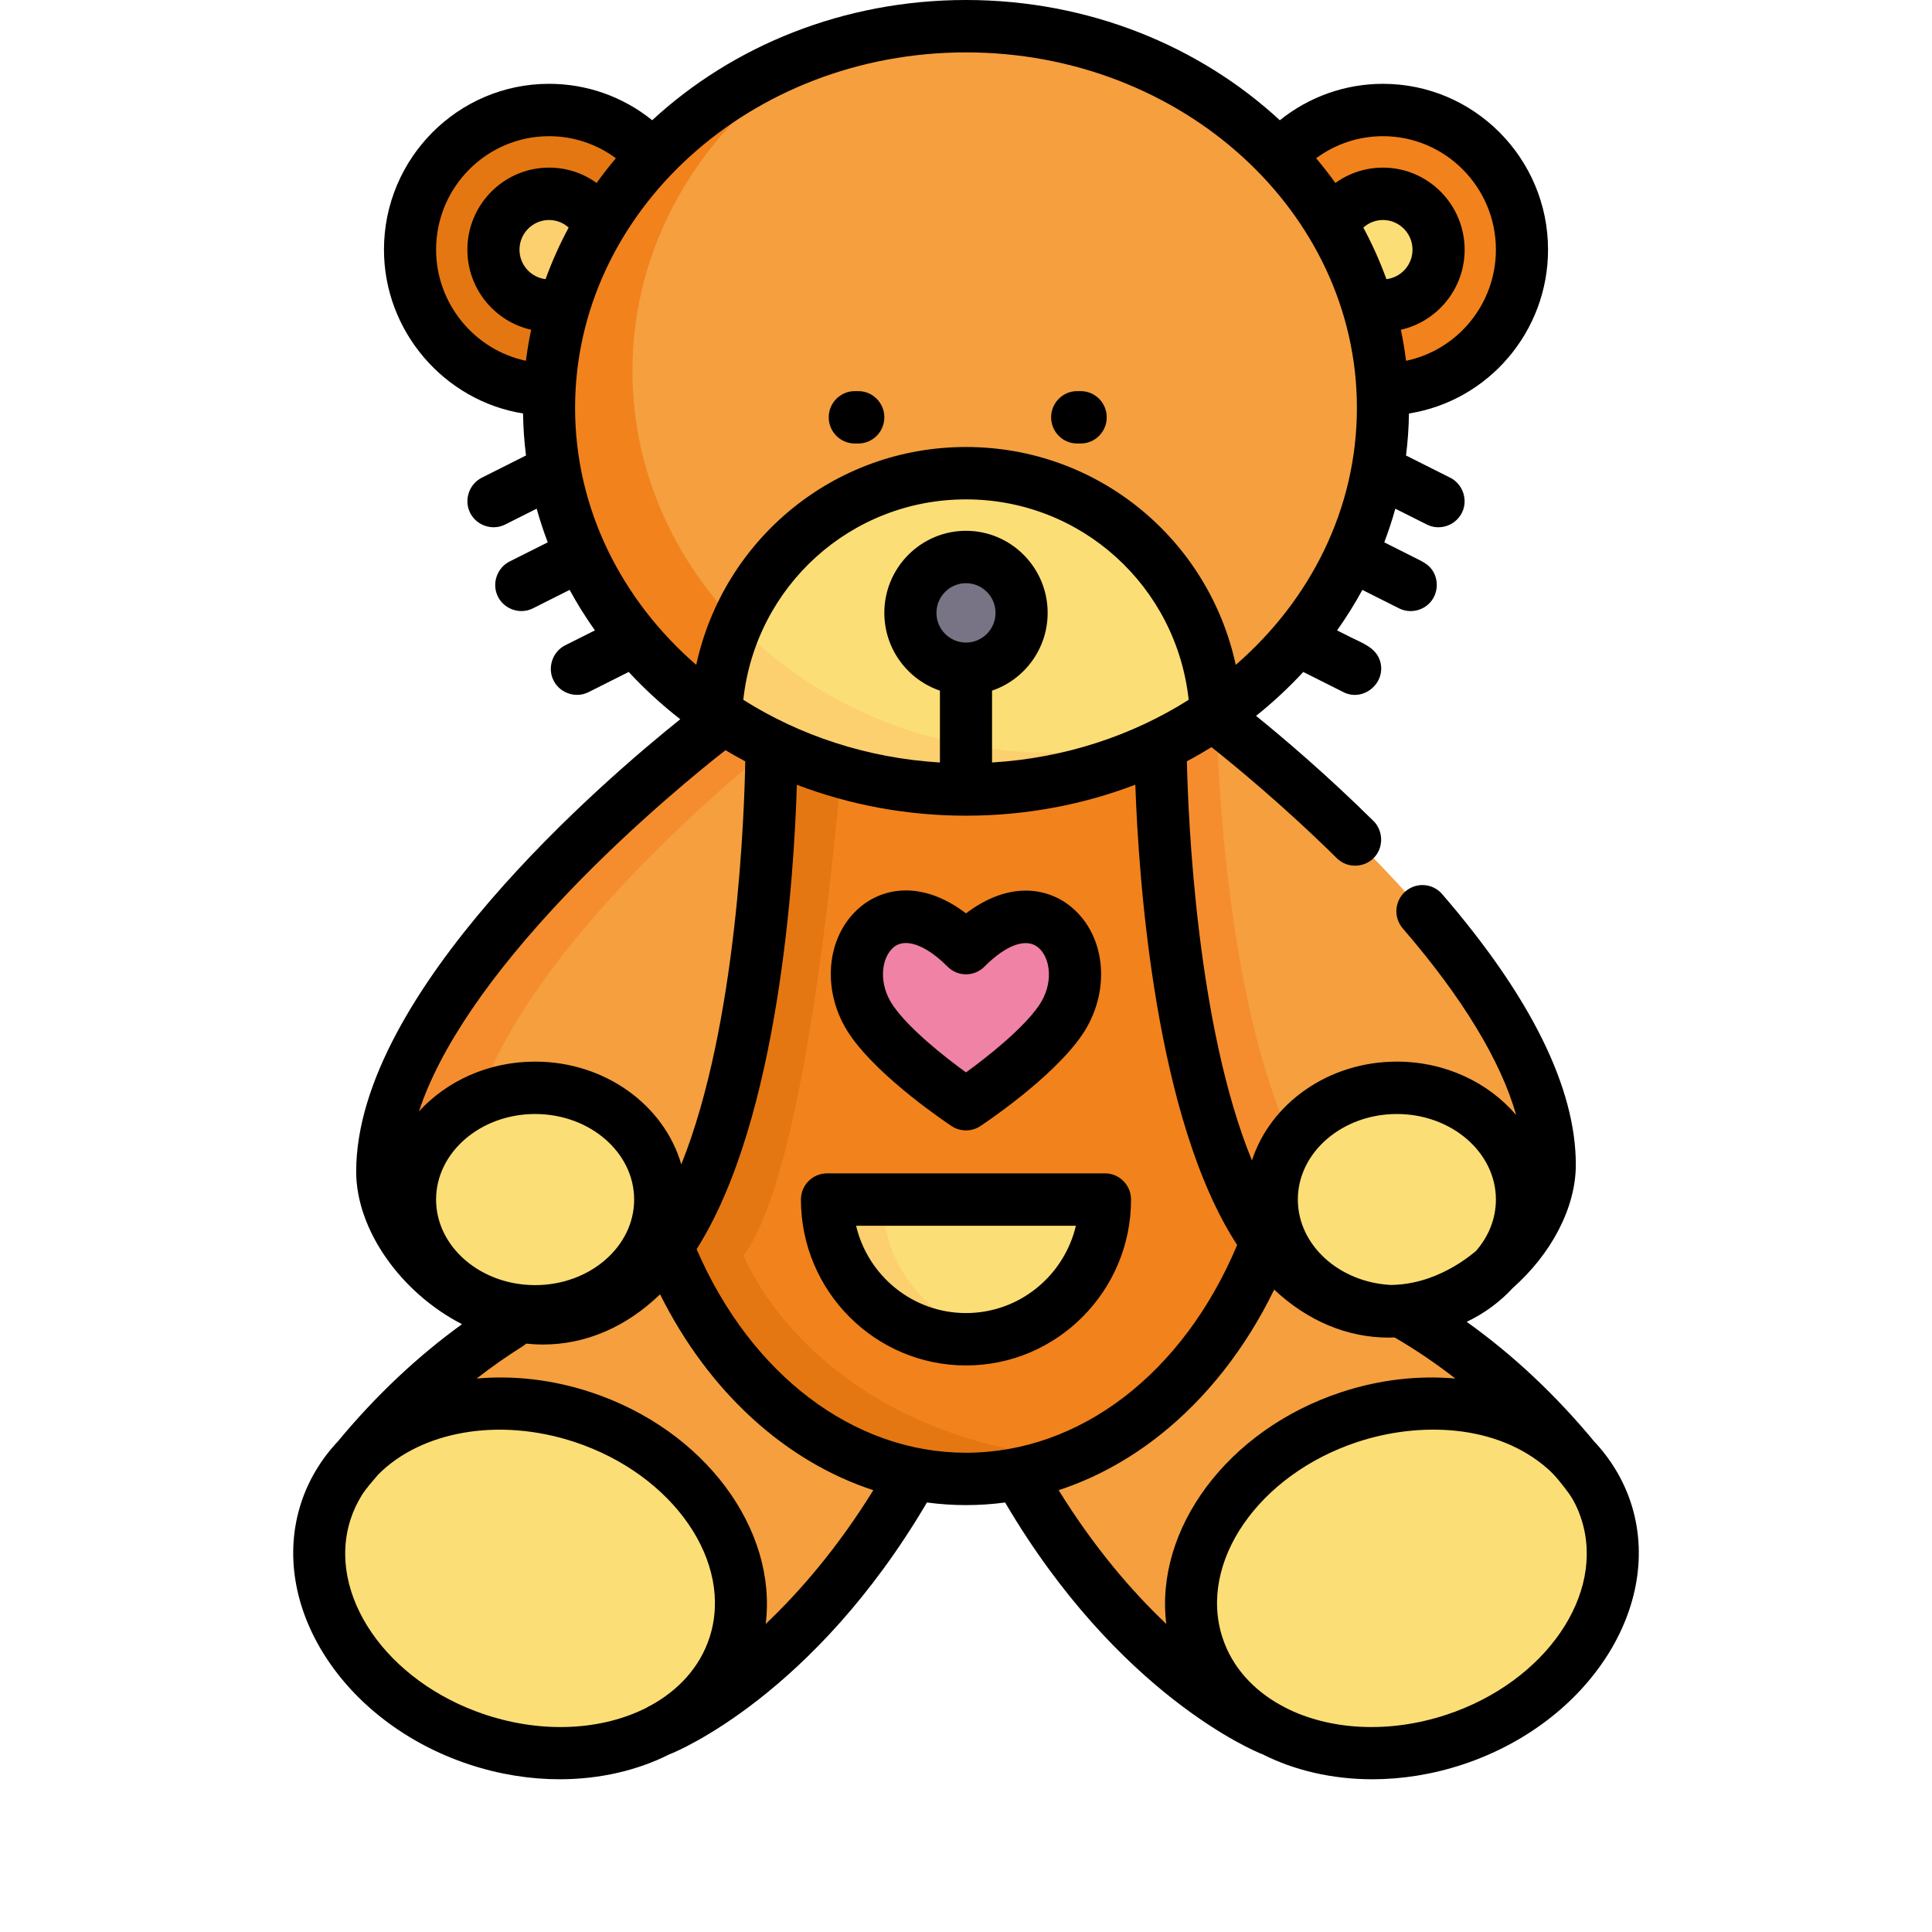 <?xml version="1.0" encoding="UTF-8" standalone="no"?>
<!-- Generator: Adobe Illustrator 19.0.0, SVG Export Plug-In . SVG Version: 6.00 Build 0)  -->

<svg
   xmlns:dc="http://purl.org/dc/elements/1.1/"
   xmlns:cc="http://creativecommons.org/ns#"
   xmlns:rdf="http://www.w3.org/1999/02/22-rdf-syntax-ns#"
   xmlns:svg="http://www.w3.org/2000/svg"
   xmlns="http://www.w3.org/2000/svg"
   xmlns:sodipodi="http://sodipodi.sourceforge.net/DTD/sodipodi-0.dtd"
   xmlns:inkscape="http://www.inkscape.org/namespaces/inkscape"
   version="1.1"
   id="Layer_1"
   x="0px"
   y="0px"
   viewBox="0 0 512.001 512.001"
   style="enable-background:new 0 0 512.001 512.001;"
   xml:space="preserve"
   inkscape:version="0.91 r13725"
   sodipodi:docname="marker-activity-playpark.svg"><defs
     id="defs95" /><sodipodi:namedview
     pagecolor="#ffffff"
     bordercolor="#666666"
     borderopacity="1"
     objecttolerance="10"
     gridtolerance="10"
     guidetolerance="10"
     inkscape:pageopacity="0"
     inkscape:pageshadow="2"
     inkscape:window-width="1920"
     inkscape:window-height="1017"
     id="namedview93"
     showgrid="false"
     inkscape:zoom="0.92187324"
     inkscape:cx="286.60924"
     inkscape:cy="139.68249"
     inkscape:window-x="1912"
     inkscape:window-y="-8"
     inkscape:window-maximized="1"
     inkscape:current-layer="Layer_1" /><g
     id="g8163"
     transform="matrix(1,0,0,1.005,16.269,0)"><path
       inkscape:connector-curvature="0"
       id="path3"
       d="m 320.526,456.046 c 0,0 -36.594,-14.493 -66.061,-66.061 l 58.935,-58.935 c 0,0 49.112,3.684 91.902,58.935 l -84.776,66.061 z"
       style="fill:#f59f3f" /><ellipse
       id="ellipse5"
       ry="56.954"
       rx="44.749"
       cy="207.04"
       cx="-506.519"
       style="fill:#fcde76"
       transform="matrix(-0.313,-0.95,0.95,-0.313,0,0)" /><path
       inkscape:connector-curvature="0"
       id="path7"
       d="m 158.935,456.046 c 0,0 36.594,-14.493 66.061,-66.061 l -58.935,-58.936 c 0,0 -49.112,3.684 -91.902,58.935 l 84.776,66.062 z"
       style="fill:#f59f3f" /><ellipse
       id="ellipse9"
       ry="56.954"
       rx="44.749"
       cy="-248.273"
       cx="356.396"
       style="fill:#fcde76"
       transform="matrix(-0.313,0.95,-0.95,-0.313,0,0)" /><ellipse
       id="ellipse11"
       ry="110.504"
       rx="88.403"
       cy="279.481"
       cx="239.727"
       style="fill:#f2821c" /><path
       inkscape:connector-curvature="0"
       id="path13"
       d="m 266.949,384.639 c -68.449,-7.245 -86.154,-53.59 -86.154,-53.59 16.816,-22.422 25.102,-113.085 28.102,-155.159 -33.62,15.642 -57.57,56.117 -57.57,103.591 0,61.03 39.579,110.504 88.403,110.504 9.498,0 18.645,-1.88 27.219,-5.346 z"
       style="fill:#e57712" /><circle
       id="circle15"
       r="36.835"
       cy="65.841"
       cx="350.231"
       style="fill:#f2821c" /><circle
       id="circle17"
       r="14.733"
       cy="65.841"
       cx="350.231"
       style="fill:#fcde76" /><circle
       id="circle19"
       r="36.835"
       cy="65.841"
       cx="129.224"
       style="fill:#e57712" /><circle
       id="circle21"
       r="14.733"
       cy="65.841"
       cx="129.224"
       style="fill:#fccf6f" /><path
       inkscape:connector-curvature="0"
       id="path23"
       d="m 306.032,189.252 c 0,0 88.403,66.302 88.403,117.87 0,26.561 -44.201,58.935 -73.669,22.101 -29.468,-36.834 -29.468,-132.604 -29.468,-132.604 l 14.734,-7.368 z"
       style="fill:#f59f3f" /><path
       inkscape:connector-curvature="0"
       id="path25"
       d="m 335.5,316.316 c -25.183,-31.478 -28.844,-105.989 -29.376,-126.994 -0.055,-0.041 -0.091,-0.069 -0.091,-0.069 l -14.733,7.367 c 0,0 0,95.769 29.468,132.604 21.986,27.482 52.168,16.437 66.081,-1.974 -15.227,8.661 -35.435,8.958 -51.348,-10.934 z"
       style="fill:#f58d2f" /><path
       inkscape:connector-curvature="0"
       id="path27"
       d="m 173.428,191.079 c 0,0 -88.403,66.302 -88.403,117.87 0,26.561 44.201,58.935 73.669,22.101 29.468,-36.834 29.468,-132.604 29.468,-132.604 l -14.734,-7.368 z"
       style="fill:#f59f3f" /><path
       inkscape:connector-curvature="0"
       id="path29"
       d="m 107.126,308.949 c 0,-41.659 57.685,-92.926 79.856,-111.093 l -13.554,-6.777 c 0,0 -88.403,66.302 -88.403,117.87 0,20.903 27.377,45.398 53.403,36.934 -17.406,-5.322 -31.302,-22.041 -31.302,-36.934 z"
       style="fill:#f58d2f" /><ellipse
       id="ellipse31"
       ry="100.641"
       rx="110.504"
       cy="107.547"
       cx="239.727"
       style="fill:#f59f3f" /><path
       inkscape:connector-curvature="0"
       id="path33"
       d="m 261.831,198.445 c -61.03,0 -110.504,-45.058 -110.504,-100.639 0,-35.888 20.63,-67.383 51.675,-85.2 -42.973,13.789 -73.775,51.085 -73.775,94.939 0,55.582 49.474,100.639 110.504,100.639 21.624,0 41.792,-5.661 58.828,-15.438 -11.493,3.687 -23.851,5.699 -36.728,5.699 z"
       style="fill:#f2821c" /><path
       inkscape:connector-curvature="0"
       id="path35"
       d="m 239.731,208.184 c 24.844,0 47.771,-7.468 66.226,-20.071 -1.552,-35.24 -30.604,-63.336 -66.226,-63.336 -35.622,0 -64.675,28.096 -66.226,63.336 18.454,12.604 41.382,20.071 66.226,20.071 z"
       style="fill:#fcde76" /><path
       inkscape:connector-curvature="0"
       id="path37"
       d="m 179.026,164.439 c -3.207,7.3 -5.152,15.28 -5.522,23.675 18.456,12.604 41.383,20.071 66.226,20.071 21.623,0 41.791,-5.661 58.827,-15.438 -11.491,3.687 -23.85,5.7 -36.726,5.7 -32.968,-9.2e-4 -62.559,-13.155 -82.805,-34.008 z"
       style="fill:#fccf6f" /><circle
       id="circle39"
       r="14.733"
       cy="161.611"
       cx="239.727"
       style="fill:#787485" /><path
       inkscape:connector-curvature="0"
       id="path41"
       d="m 239.731,250.013 c -20.949,-20.949 -36.473,2.49 -25.01,19.065 7.202,10.415 25.01,22.101 25.01,22.101 0,0 17.808,-11.686 25.01,-22.101 11.462,-16.574 -4.176,-39.899 -25.01,-19.065 z"
       style="fill:#f082a6" /><path
       inkscape:connector-curvature="0"
       id="path43"
       d="m 239.731,353.15 c 20.343,0 36.835,-16.492 36.835,-36.835 l -73.669,0 c 0,20.343 16.49,36.835 36.835,36.835 z"
       style="fill:#fcde76" /><path
       inkscape:connector-curvature="0"
       id="path45"
       d="m 217.63,316.316 -14.733,0 c 0,20.343 16.492,36.835 36.835,36.835 2.523,0 4.986,-0.255 7.367,-0.739 -16.814,-3.413 -29.468,-18.276 -29.468,-36.096 z"
       style="fill:#fccf6f" /><g
       transform="matrix(0.916,0,0,0.916,5.137,0)"
       id="g47"><ellipse
         id="ellipse49"
         ry="32.157"
         rx="36.176"
         cy="345.182"
         cx="131.391"
         style="fill:#fcde76" /><ellipse
         id="ellipse51"
         ry="32.157"
         rx="36.176"
         cy="345.182"
         cx="380.606"
         style="fill:#fcde76" /></g><path
       inkscape:connector-curvature="0"
       id="path53"
       d="m 415.904,396.205 c -1.984,-6.015 -5.347,-11.512 -9.701,-16.105 -10.275,-12.333 -21.582,-22.89 -33.779,-31.542 4.695,-2.231 8.846,-5.277 12.219,-8.938 10.071,-8.856 16.698,-21.012 16.698,-32.497 0,-20.267 -11.92,-44.276 -35.431,-71.362 -2.502,-2.88 -6.865,-3.188 -9.743,-0.689 -2.88,2.5 -3.189,6.862 -0.689,9.744 15.816,18.221 26.004,34.956 30.057,49.207 -7.336,-8.56 -18.776,-14.082 -31.619,-14.082 -18.141,0 -33.494,11.01 -38.406,26.055 -14.624,-35.446 -16.894,-89.947 -17.243,-105.254 2.221,-1.175 4.394,-2.418 6.521,-3.72 5.676,4.467 18.959,15.263 33.236,29.3 2.873,2.826 7.682,2.536 10.214,-0.586 2.21,-2.724 1.967,-6.807 -0.531,-9.264 -12.563,-12.351 -24.211,-22.149 -31.104,-27.705 4.483,-3.565 8.663,-7.438 12.514,-11.577 l 10.661,5.331 c 5.354,2.678 11.456,-2.564 9.677,-8.246 -1.107,-3.536 -4.763,-4.74 -7.768,-6.242 -1.204,-0.602 -2.409,-1.204 -3.613,-1.807 2.447,-3.428 4.684,-6.991 6.7,-10.675 l 9.74,4.87 c 2.953,1.476 6.644,0.605 8.618,-2.038 1.754,-2.348 1.824,-5.63 0.167,-8.049 -0.961,-1.403 -2.342,-2.136 -3.808,-2.868 -1.69,-0.844 -3.38,-1.69 -5.069,-2.534 -1.282,-0.641 -2.564,-1.282 -3.845,-1.923 1.111,-2.904 2.094,-5.863 2.933,-8.874 l 8.373,4.186 c 3.598,1.799 8.067,0.057 9.527,-3.677 1.281,-3.278 -0.203,-7.106 -3.348,-8.677 l -11.721,-5.86 c 0.464,-3.639 0.729,-7.333 0.784,-11.073 21.109,-3.341 36.855,-21.653 36.855,-43.191 0,-24.118 -19.622,-43.741 -43.741,-43.741 -9.993,0 -19.595,3.399 -27.336,9.606 C 301.623,12.134 272.194,0 239.731,0 207.268,0 177.843,12.132 156.57,31.703 148.829,25.489 139.261,22.101 129.228,22.101 c -24.118,0 -43.741,19.622 -43.741,43.741 0,21.489 15.943,39.849 36.855,43.187 0.055,3.742 0.32,7.437 0.784,11.078 l -11.721,5.86 c -3.15,1.574 -4.623,5.397 -3.348,8.677 1.452,3.738 5.934,5.473 9.527,3.677 l 8.373,-4.186 c 0.838,3.011 1.823,5.97 2.933,8.874 l -10.117,5.058 c -3.15,1.574 -4.623,5.397 -3.348,8.677 1.452,3.738 5.934,5.473 9.527,3.677 l 9.74,-4.87 c 2.015,3.684 4.253,7.247 6.7,10.675 l -7.884,3.941 c -3.15,1.574 -4.623,5.397 -3.348,8.677 1.452,3.738 5.934,5.473 9.527,3.677 l 10.661,-5.331 c 4.175,4.489 8.746,8.66 13.66,12.469 -19.598,15.612 -85.885,71.923 -85.885,119.288 0,15.393 11.901,31.988 28.047,40.229 -11.882,8.55 -22.915,18.918 -32.942,30.956 -4.337,4.585 -7.689,10.073 -9.668,16.071 -8.919,27.052 11.032,58.032 44.475,69.058 8.071,2.661 16.195,3.92 24.012,3.92 10.617,0 20.653,-2.33 29.177,-6.627 0.085,-0.03 0.172,-0.054 0.258,-0.088 1.558,-0.617 37.87,-15.458 67.893,-66.269 6.872,0.914 13.848,0.918 20.72,0.003 30.023,50.809 66.334,65.65 67.891,66.267 0.083,0.033 0.167,0.056 0.25,0.085 8.525,4.3 18.564,6.63 29.185,6.63 7.814,0 15.943,-1.26 24.012,-3.92 33.441,-11.029 53.393,-42.008 44.473,-69.061 z M 353.917,293.755 c 14.471,0 26.245,10.121 26.245,22.561 0,5.095 -1.978,9.8 -5.303,13.581 -3.655,3.041 -7.882,5.533 -12.385,7.113 -2.639,0.926 -6.12,1.77 -10.091,1.826 -13.759,-0.686 -24.71,-10.523 -24.71,-22.52 -9.1e-4,-12.44 11.773,-22.561 26.244,-22.561 z M 239.731,169.438 c -4.316,0 -7.828,-3.512 -7.828,-7.828 0,-4.316 3.512,-7.828 7.828,-7.828 4.316,0 7.828,3.512 7.828,7.828 0,4.316 -3.513,7.828 -7.828,7.828 z m 6.906,12.676 c 8.554,-2.889 14.733,-10.985 14.733,-20.504 0,-11.932 -9.708,-21.64 -21.64,-21.64 -11.932,0 -21.64,9.708 -21.64,21.64 0,9.518 6.179,17.615 14.733,20.504 l 0,18.95 c -19.277,-1.154 -37.126,-7.098 -52.109,-16.528 3.256,-29.934 28.458,-52.854 59.015,-52.854 30.557,0 55.76,22.919 59.015,52.853 -14.983,9.429 -32.833,15.374 -52.109,16.528 l 0,-18.949 z M 345.028,60.012 c 1.424,-1.276 3.255,-1.998 5.206,-1.998 4.316,0 7.828,3.512 7.828,7.828 0,4.006 -3.028,7.315 -6.915,7.769 -1.705,-4.684 -3.754,-9.225 -6.119,-13.599 z m 35.134,5.83 c 0,14.259 -10.08,26.45 -23.808,29.297 -0.348,-2.762 -0.809,-5.491 -1.382,-8.186 9.659,-2.167 16.903,-10.806 16.903,-21.111 0,-11.932 -9.708,-21.64 -21.64,-21.64 -4.601,0 -8.978,1.433 -12.607,4.042 -1.617,-2.232 -3.321,-4.406 -5.11,-6.518 5.114,-3.764 11.298,-5.813 17.717,-5.813 16.502,9.16e-4 29.927,13.427 29.927,29.929 z m -251.848,7.769 c -3.886,-0.454 -6.915,-3.763 -6.915,-7.769 0,-4.316 3.512,-7.828 7.828,-7.828 1.957,0 3.785,0.718 5.207,1.995 -2.363,4.375 -4.414,8.917 -6.12,13.602 z M 99.299,65.841 c 0,-16.502 13.425,-29.928 29.928,-29.928 6.444,0 12.607,2.045 17.717,5.812 -1.789,2.111 -3.493,4.285 -5.11,6.517 -3.622,-2.608 -7.987,-4.04 -12.607,-4.04 -11.932,0 -21.64,9.708 -21.64,21.64 0,10.305 7.242,18.944 16.903,21.111 -0.572,2.692 -1.035,5.42 -1.381,8.179 C 109.498,92.281 99.299,80.063 99.299,65.841 Z M 136.134,107.546 c 0,-51.684 46.473,-93.732 103.597,-93.732 57.124,0 103.596,42.048 103.596,93.732 0,26.628 -12.337,50.698 -32.11,67.778 -7.197,-33.057 -36.492,-57.453 -71.487,-57.453 -34.995,0 -64.291,24.396 -71.487,57.453 -19.774,-17.081 -32.109,-41.151 -32.109,-67.778 z m -2.052,128.046 c 18.13,-18.907 36.505,-33.573 41.908,-37.771 1.717,1.02 3.462,2.005 5.239,2.944 -0.203,12.126 -1.957,69.214 -16.952,106.278 -4.527,-15.579 -20.174,-27.101 -38.733,-27.101 -12.363,0 -23.433,5.113 -30.786,13.133 5.463,-16.526 18.785,-36.064 39.325,-57.483 z m -8.539,103.285 c -14.471,0 -26.245,-10.121 -26.245,-22.561 0,-12.44 11.774,-22.561 26.245,-22.561 14.471,0 26.245,10.121 26.245,22.561 0,12.44 -11.774,22.561 -26.245,22.561 z m -13.188,113.268 c -26.209,-8.642 -42.216,-31.796 -35.682,-51.614 0.708,-2.147 1.678,-4.205 2.865,-6.131 1.228,-1.99 2.931,-3.792 4.428,-5.585 11.281,-11.302 31.81,-15.239 52.091,-8.554 26.209,8.642 42.216,31.796 35.682,51.614 -2.551,7.733 -8.171,13.824 -15.625,17.874 -0.346,0.155 -0.679,0.328 -0.986,0.531 -11.56,5.877 -27.241,6.986 -42.773,1.865 z m 74.292,-23.925 c 3.115,-24.907 -16.073,-51.122 -46.264,-61.076 -10.273,-3.387 -20.639,-4.496 -30.332,-3.633 3.979,-3.077 8.061,-5.931 12.246,-8.538 0.321,-0.2 0.612,-0.427 0.888,-0.668 1.479,0.153 2.953,0.238 4.414,0.237 11.283,0 21.993,-4.537 31.06,-13.239 12.926,25.769 33.193,44.046 56.51,51.649 -9.47,15.235 -19.486,26.749 -28.521,35.268 z m -18.307,-98.825 c 21.902,-34.26 25.86,-99.137 26.571,-122.455 13.817,5.247 28.954,8.15 44.818,8.15 15.886,0 31.044,-2.91 44.878,-8.172 0.866,24.882 5.216,88.149 26.984,121.373 -14.269,33.844 -41.646,54.787 -71.861,54.787 -29.733,0 -56.994,-20.543 -71.39,-53.683 z m 95.945,63.551 c 9.431,-3.08 18.454,-7.926 26.753,-14.458 12.425,-9.78 22.799,-22.951 30.364,-38.424 8.937,8.327 19.423,12.655 30.457,12.654 0.496,0 0.993,-0.016 1.492,-0.033 5.526,3.206 10.885,6.821 16.064,10.826 -9.697,-0.863 -20.065,0.245 -30.339,3.632 -30.191,9.955 -49.379,36.168 -46.264,61.076 -9.036,-8.52 -19.054,-20.037 -28.526,-35.274 z m 102.818,59.199 c -15.548,5.124 -31.246,4.01 -42.81,-1.881 -0.297,-0.194 -0.614,-0.361 -0.946,-0.511 -7.456,-4.05 -13.078,-10.142 -15.628,-17.877 -6.535,-19.818 9.472,-42.973 35.682,-51.614 16.369,-5.397 36.948,-4.834 50.491,7.045 2.039,1.788 3.731,3.994 5.356,6.154 1.594,2.119 2.709,4.56 3.536,7.07 6.534,19.817 -9.473,42.972 -35.682,51.614 z" /><path
       inkscape:connector-curvature="0"
       id="path55"
       d="m 269.198,116.949 0.921,0 c 3.815,0 6.907,-3.092 6.907,-6.907 0,-3.814 -3.091,-6.907 -6.907,-6.907 l -0.921,0 c -3.815,0 -6.907,3.092 -6.907,6.907 0,3.814 3.092,6.907 6.907,6.907 z" /><path
       inkscape:connector-curvature="0"
       id="path57"
       d="m 210.263,116.949 0.921,0 c 3.815,0 6.907,-3.092 6.907,-6.907 0,-3.814 -3.091,-6.907 -6.907,-6.907 l -0.921,0 c -3.815,0 -6.907,3.092 -6.907,6.907 0,3.814 3.092,6.907 6.907,6.907 z" /><path
       inkscape:connector-curvature="0"
       id="path59"
       d="m 235.94,296.955 c 2.277,1.494 5.302,1.494 7.578,0 0.773,-0.508 19.023,-12.555 26.901,-23.946 7.752,-11.209 6.571,-26.041 -2.689,-33.765 -6.241,-5.206 -16.527,-7.056 -27.999,1.605 -11.501,-8.7 -21.794,-6.871 -28.028,-1.67 -9.266,7.731 -10.438,22.59 -2.666,33.828 7.879,11.391 26.13,23.439 26.902,23.947 z m -15.387,-47.169 c 0.9,-0.751 2.001,-1.116 3.252,-1.116 3.047,0 6.98,2.167 11.04,6.227 2.698,2.697 7.071,2.697 9.768,0 5.787,-5.788 11.122,-7.673 14.27,-5.046 3.294,2.748 4.151,9.551 0.175,15.3 -4.185,6.052 -13.396,13.357 -19.329,17.63 -5.934,-4.274 -15.144,-11.578 -19.329,-17.631 -3.996,-5.78 -3.147,-12.61 0.153,-15.364 z" /><path
       inkscape:connector-curvature="0"
       id="path61"
       d="m 276.564,309.409 -73.669,0 c -3.815,0 -6.907,3.092 -6.907,6.907 0,24.118 19.622,43.741 43.741,43.741 24.119,0 43.741,-19.622 43.741,-43.741 0,-3.814 -3.092,-6.907 -6.907,-6.907 z m -36.834,36.835 c -14.126,0 -25.998,-9.837 -29.124,-23.021 l 58.248,0 c -3.127,13.184 -14.998,23.021 -29.124,23.021 z" /></g><g
     id="g63" /><g
     id="g65" /><g
     id="g67" /><g
     id="g69" /><g
     id="g71" /><g
     id="g73" /><g
     id="g75" /><g
     id="g77" /><g
     id="g79" /><g
     id="g81" /><g
     id="g83" /><g
     id="g85" /><g
     id="g87" /><g
     id="g89" /><g
     id="g91" /></svg>
